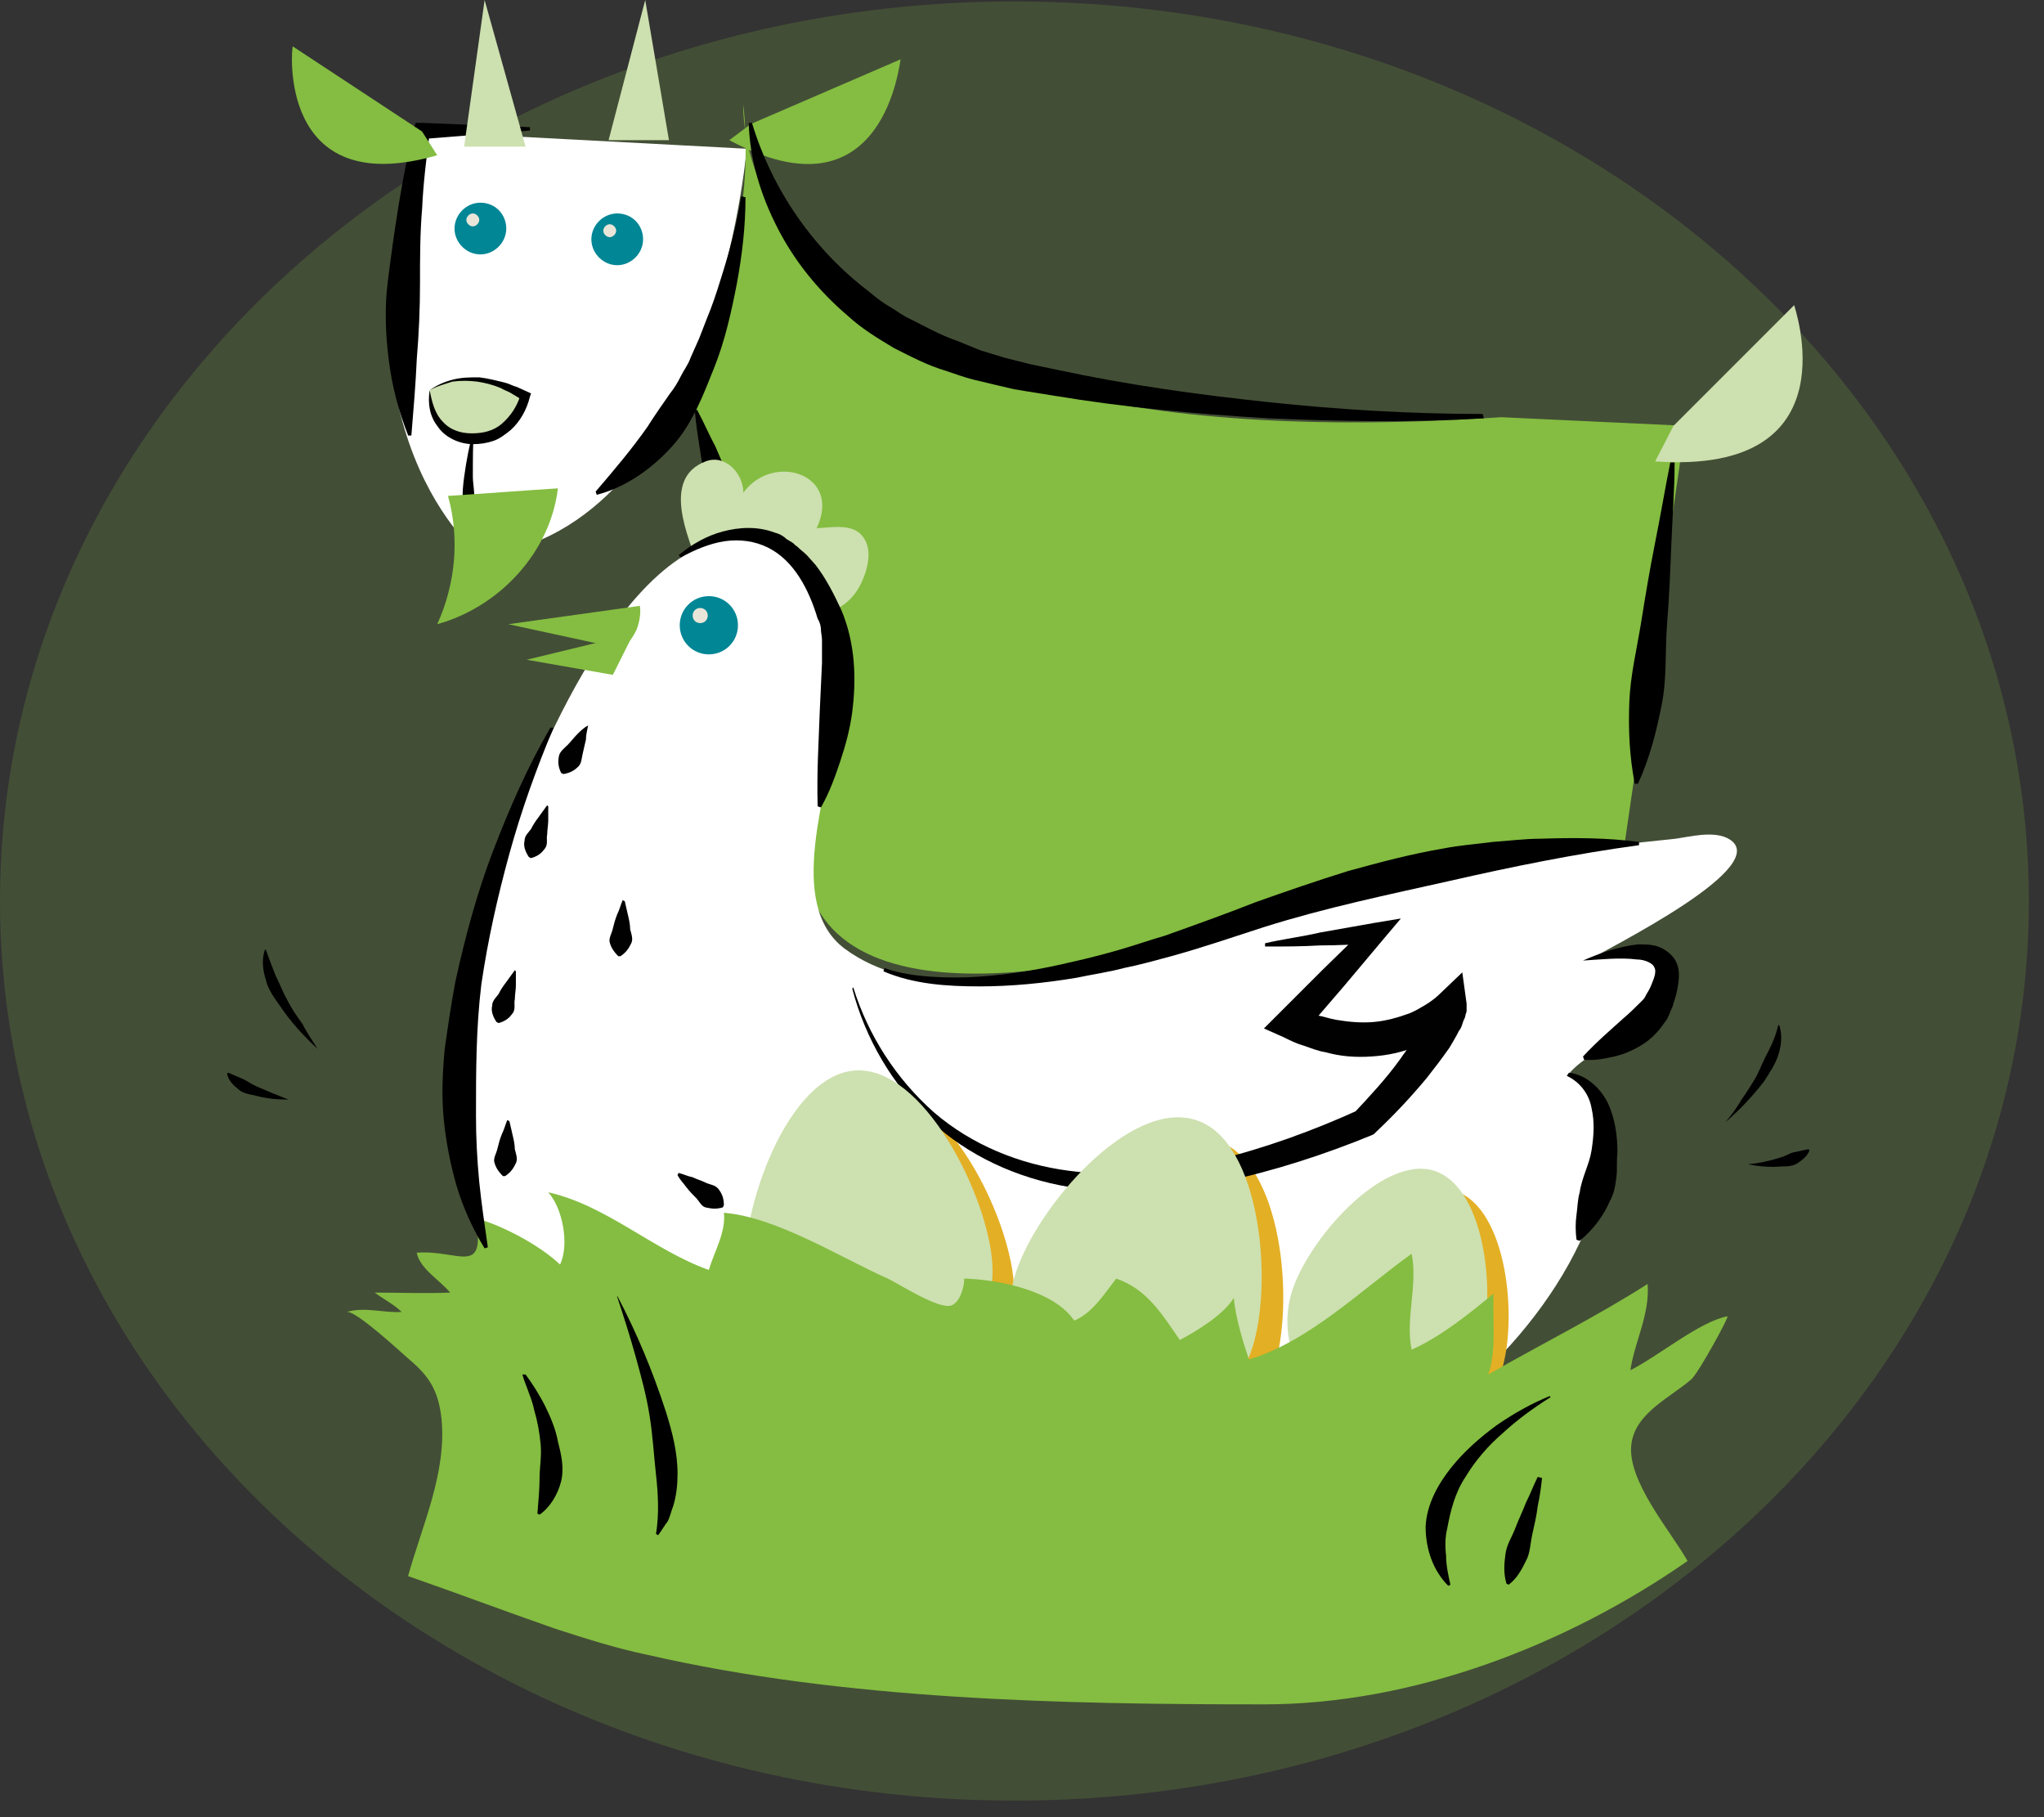 <svg width="54" height="48" viewBox="0 0 54 48" fill="none" xmlns="http://www.w3.org/2000/svg">
<rect x="0" y="0" width="54" height="48" fill="#333333" stroke="none"/>
<path opacity="0.2" d="M26.8 47.562C41.601 47.562 53.6 36.923 53.6 23.8C53.6 10.677 41.601 0.038 26.8 0.038C11.999 0.038 0 10.677 0 23.8C0 36.923 11.999 47.562 26.8 47.562Z" fill="#84BD41"/>
<path d="M11.126 3.474L19.726 3.929C19.726 3.929 18.9 13.953 12.692 14.693C12.692 14.693 8.534 11.39 11.126 3.474Z" fill="white"/>
<path d="M12.52 11.305C12.492 11.732 12.492 12.159 12.492 12.586C12.492 12.785 12.549 13.013 12.52 13.213C12.52 13.412 12.52 13.64 12.492 13.867H12.463C12.349 13.668 12.264 13.44 12.235 13.241C12.207 13.013 12.235 12.814 12.264 12.586C12.321 12.159 12.406 11.732 12.52 11.305Z" fill="black"/>
<path d="M14.001 3.445C13.517 3.502 13.061 3.531 12.577 3.559L11.153 3.673L11.353 3.502C11.267 4.157 11.182 4.841 11.153 5.496C11.096 6.151 11.096 6.834 11.096 7.489C11.096 8.144 11.068 8.799 11.011 9.482C10.982 10.137 10.925 10.821 10.868 11.504H10.783C10.527 10.849 10.356 10.194 10.271 9.511C10.185 8.827 10.157 8.144 10.242 7.461C10.413 6.094 10.612 4.755 10.925 3.417L10.982 3.246H11.153L12.577 3.303C13.061 3.332 13.545 3.332 14.001 3.36V3.445Z" fill="black"/>
<path d="M19.638 2.762C19.638 2.762 19.069 12.416 39.657 11.02L44.526 11.248L42.932 22.211C42.932 22.211 36.012 22.923 33.876 23.891C31.769 24.888 23.141 27.508 21.489 23.778C20.749 20.93 22.543 21.67 22.116 17.456C21.688 13.241 19.239 14.096 19.239 14.096L18.129 9.995C18.157 10.024 20.065 6.749 19.638 2.762Z" fill="#84BD41"/>
<path d="M43.727 12.188L44.212 11.248L47.401 8.059C47.373 8.03 49.024 12.558 43.727 12.188Z" fill="#CDE0AF"/>
<path d="M24.535 31.694L24.877 32.719H26.785L26.699 31.694H24.535Z" fill="#8B7D73"/>
<path d="M20.52 31.694C20.491 32.349 20.463 32.719 20.463 32.719H22.228L22.399 31.694H20.52Z" fill="#8B7D73"/>
<path d="M11.55 4.101L11.151 3.474L7.734 1.225C7.706 1.225 7.307 5.325 11.55 4.101Z" fill="#84BD41"/>
<path d="M19.268 3.702L19.837 3.275L23.795 1.566C23.767 1.566 23.397 5.923 19.268 3.702Z" fill="#84BD41"/>
<path d="M12.262 3.873L12.803 0L13.885 3.873H12.262Z" fill="#CDE0AF"/>
<path d="M16.078 3.702L17.046 0L17.673 3.702H16.078Z" fill="#CDE0AF"/>
<path d="M11.835 13.099C12.148 14.21 12.034 15.434 11.55 16.488C13.201 16.032 14.54 14.58 14.739 12.9C13.828 12.957 12.746 13.042 11.835 13.099Z" fill="#84BD41"/>
<path d="M11.353 10.308C11.353 10.308 12.293 9.568 13.887 10.479C13.887 10.479 13.574 11.704 12.435 11.618C11.268 11.504 11.353 10.308 11.353 10.308Z" fill="#CDE0AF"/>
<path d="M11.352 10.308C11.551 10.166 11.751 10.081 11.979 10.024C12.206 9.967 12.434 9.967 12.662 9.967C12.89 9.995 13.117 10.052 13.345 10.109C13.459 10.137 13.545 10.194 13.659 10.223L13.972 10.365L14.029 10.394L14 10.479C13.915 10.821 13.744 11.134 13.488 11.362C13.345 11.476 13.203 11.59 13.032 11.647C12.861 11.704 12.69 11.732 12.491 11.732C12.149 11.732 11.751 11.561 11.551 11.248C11.352 10.992 11.295 10.65 11.352 10.308ZM11.352 10.308C11.409 10.621 11.494 10.935 11.694 11.134C11.893 11.362 12.178 11.447 12.463 11.447C12.747 11.447 13.032 11.39 13.26 11.191C13.488 10.992 13.659 10.735 13.744 10.451L13.801 10.565L13.516 10.394C13.431 10.337 13.317 10.308 13.231 10.251C13.032 10.166 12.804 10.109 12.605 10.08C12.377 10.052 12.178 10.052 11.95 10.08C11.779 10.137 11.551 10.194 11.352 10.308Z" fill="black"/>
<path d="M18.414 10.821C18.585 11.134 18.728 11.476 18.898 11.789C19.041 12.131 19.183 12.444 19.326 12.786C19.468 13.127 19.667 13.441 19.696 13.811C19.724 14.181 19.724 14.551 19.582 14.95L19.497 14.978C19.326 14.836 19.212 14.665 19.126 14.523C19.012 14.352 18.927 14.21 18.87 14.039C18.728 13.697 18.728 13.327 18.671 12.985C18.614 12.643 18.557 12.273 18.5 11.931C18.443 11.561 18.386 11.22 18.357 10.849L18.414 10.821Z" fill="black"/>
<path d="M18.442 14.95C18.214 14.238 17.445 12.643 18.641 12.188C19.154 11.988 19.638 12.501 19.638 13.013C20.435 11.931 22.258 12.529 21.574 13.953C22.087 13.925 22.713 13.782 22.913 14.409C23.026 14.779 22.827 15.348 22.599 15.662C22.03 16.43 21.204 16.203 20.435 15.889C19.809 15.633 18.954 15.377 18.442 14.95Z" fill="#CDE0AF"/>
<path d="M42.419 29.758C42.362 29.188 42.106 28.789 41.451 28.362C42.106 27.565 44.071 27.081 44.071 25.856C44.042 24.86 42.419 25.059 41.85 25.429C42.391 25.087 47.061 22.809 45.609 22.126C45.21 21.955 44.669 22.097 44.27 22.154C41.651 22.439 38.945 22.667 36.325 23.265C33.706 23.863 31.228 25.03 28.58 25.572C26.615 25.97 24.052 26.34 22.315 25.059C20.721 23.863 21.917 20.873 22.059 19.193C22.173 17.797 22.344 15.719 21.005 14.779C17.531 12.273 14.513 19.193 13.602 21.642C12.349 24.945 11.466 29.16 12.747 32.577C14.57 37.446 19.838 39.525 24.622 40.18C28.494 40.721 32.652 40.322 36.155 38.471C38.945 37.019 41.878 33.972 42.391 30.754C42.419 30.355 42.448 30.042 42.419 29.758Z" fill="white"/>
<path d="M16.904 16.003L13.43 16.488L16.448 17.142C16.448 17.142 16.676 16.943 16.818 16.63C16.961 16.26 16.904 16.003 16.904 16.003Z" fill="#84BD41"/>
<path d="M16.732 16.744L13.913 17.427L16.191 17.826L16.732 16.744Z" fill="#84BD41"/>
<path d="M19.496 16.516C19.496 16.943 19.154 17.285 18.727 17.285C18.3 17.285 17.958 16.943 17.958 16.516C17.958 16.089 18.3 15.747 18.727 15.747C19.154 15.747 19.496 16.089 19.496 16.516Z" fill="#008695"/>
<path d="M33.649 36.165C33.079 37.902 31.229 38.841 29.52 38.272C27.811 37.702 26.843 35.851 27.413 34.143C27.982 32.434 30.431 29.558 32.14 30.128C33.877 30.669 34.218 34.428 33.649 36.165Z" fill="#E3AF24"/>
<path d="M39.656 36.25C39.228 37.617 37.748 38.357 36.381 37.93C35.014 37.503 34.274 36.022 34.701 34.655C35.128 33.288 37.093 31.039 38.46 31.466C39.827 31.922 40.111 34.883 39.656 36.25Z" fill="#E3AF24"/>
<path d="M26.785 33.915C26.899 35.737 25.532 37.275 23.71 37.389C21.887 37.503 20.35 36.136 20.236 34.313C20.122 32.491 21.375 28.931 23.169 28.817C24.991 28.732 26.671 32.121 26.785 33.915Z" fill="#E3AF24"/>
<path d="M22.543 26.084C22.942 27.365 23.682 28.504 24.679 29.387C25.675 30.241 26.928 30.754 28.238 30.925C28.893 31.01 29.548 31.039 30.203 30.953C30.545 30.953 30.858 30.868 31.171 30.839C31.485 30.782 31.826 30.726 32.14 30.64C33.421 30.327 34.674 29.871 35.87 29.33L35.756 29.416C36.183 28.96 36.61 28.504 36.98 27.992C37.151 27.736 37.351 27.508 37.493 27.252C37.578 27.138 37.635 26.995 37.692 26.881C37.721 26.824 37.749 26.767 37.749 26.71C37.749 26.682 37.778 26.654 37.778 26.654V26.625C37.778 26.654 37.778 26.625 37.778 26.682L38.518 26.91C38.347 27.109 38.176 27.195 38.006 27.337C37.835 27.451 37.636 27.565 37.465 27.622C37.066 27.793 36.667 27.878 36.24 27.906C35.813 27.935 35.414 27.906 35.016 27.793C34.816 27.764 34.617 27.679 34.446 27.622C34.247 27.565 34.076 27.479 33.905 27.394L33.392 27.166L33.791 26.767L34.93 25.628L36.098 24.489L36.326 24.916C35.842 24.945 35.357 24.973 34.873 24.973C34.389 25.002 33.905 25.002 33.421 25.002V24.916C33.905 24.802 34.389 24.746 34.873 24.632C35.357 24.546 35.842 24.461 36.326 24.375L37.009 24.262L36.553 24.802L35.5 26.055L34.446 27.28L34.332 26.654C34.503 26.71 34.645 26.767 34.816 26.824C34.987 26.853 35.13 26.91 35.3 26.938C35.642 26.995 35.955 27.024 36.297 26.995C36.61 26.967 36.924 26.881 37.237 26.767C37.379 26.71 37.522 26.625 37.664 26.54C37.806 26.454 37.949 26.34 38.006 26.283L38.632 25.685L38.746 26.511V26.568V26.596V26.625C38.746 26.654 38.746 26.654 38.746 26.682C38.746 26.71 38.746 26.739 38.718 26.796C38.718 26.853 38.689 26.91 38.661 26.967C38.632 27.052 38.604 27.166 38.547 27.223C38.461 27.394 38.376 27.536 38.29 27.679C38.091 27.963 37.892 28.22 37.692 28.476C37.265 28.988 36.838 29.444 36.354 29.9L36.297 29.957L36.24 29.985C34.987 30.498 33.677 30.925 32.339 31.21C31.997 31.267 31.655 31.323 31.314 31.381C30.972 31.409 30.63 31.466 30.289 31.466C29.605 31.523 28.922 31.466 28.238 31.352C26.872 31.124 25.562 30.526 24.565 29.587C23.568 28.647 22.856 27.422 22.515 26.112L22.543 26.084Z" fill="#010101"/>
<path d="M33.078 35.623C32.509 37.361 30.658 38.3 28.949 37.731C27.212 37.161 26.273 35.31 26.842 33.602C27.412 31.865 29.861 29.017 31.598 29.587C33.306 30.128 33.648 33.886 33.078 35.623Z" fill="#CDE0AF"/>
<path d="M39.086 35.709C38.659 37.076 37.178 37.816 35.812 37.389C34.445 36.962 33.704 35.481 34.132 34.114C34.559 32.747 36.523 30.498 37.89 30.925C39.286 31.381 39.542 34.342 39.086 35.709Z" fill="#CDE0AF"/>
<path d="M26.216 33.374C26.33 35.196 24.963 36.734 23.14 36.848C21.318 36.962 19.78 35.595 19.666 33.772C19.552 31.95 20.805 28.39 22.599 28.276C24.393 28.163 26.102 31.58 26.216 33.374Z" fill="#CDE0AF"/>
<path d="M14.683 43.027C15.48 43.283 16.277 43.54 17.103 43.711C22.314 44.907 28.066 45.02 33.391 45.02C37.349 45.02 41.393 43.454 44.583 41.233C44.155 40.464 42.959 39.097 43.102 38.129C43.216 37.303 44.155 36.905 44.696 36.421C44.896 36.221 45.693 34.769 45.636 34.769C44.896 34.911 43.814 35.823 43.073 36.193C43.187 35.424 43.586 34.741 43.529 33.915C42.191 34.769 40.71 35.51 39.314 36.307C39.542 35.709 39.428 34.855 39.457 34.171C38.802 34.712 38.061 35.31 37.293 35.652C37.122 34.826 37.463 33.943 37.293 33.117C35.983 34.057 34.559 35.453 32.993 35.908C32.822 35.396 32.651 34.826 32.594 34.285C32.338 34.712 31.654 35.139 31.17 35.396C30.715 34.741 30.316 34.057 29.49 33.773C29.177 34.171 28.864 34.684 28.38 34.883C27.838 34.086 26.386 33.801 25.475 33.773C25.475 34 25.361 34.399 25.133 34.484C24.792 34.598 23.709 33.886 23.453 33.773C22.229 33.231 20.52 32.149 19.125 32.035C19.182 32.548 18.869 33.061 18.726 33.545C17.274 33.032 16.021 31.836 14.483 31.494C14.853 31.893 15.053 32.861 14.796 33.402C14.255 32.89 13.287 32.377 12.575 32.178C12.832 33.744 12.12 33.004 11.009 33.089C11.095 33.516 11.607 33.801 11.892 34.143C11.237 34.171 10.553 34.143 9.899 34.143C10.126 34.313 10.411 34.456 10.611 34.655C10.126 34.684 9.642 34.513 9.158 34.655C9.386 34.598 10.582 35.709 10.81 35.908C11.351 36.364 11.579 36.734 11.664 37.474C11.806 38.898 11.152 40.294 10.781 41.632C12.091 42.087 13.373 42.572 14.683 43.027Z" fill="#84BD41"/>
<path d="M18.698 16.26C18.698 16.373 18.612 16.459 18.498 16.459C18.384 16.459 18.299 16.373 18.299 16.26C18.299 16.146 18.384 16.06 18.498 16.06C18.612 16.06 18.698 16.146 18.698 16.26Z" fill="#EAE5D9"/>
<path d="M16.306 34.228C16.818 35.196 17.245 36.221 17.587 37.275C17.758 37.816 17.9 38.357 17.9 38.927C17.9 39.211 17.872 39.496 17.786 39.781C17.73 39.923 17.701 40.066 17.644 40.179C17.559 40.293 17.473 40.436 17.388 40.55L17.331 40.521C17.416 39.98 17.388 39.468 17.331 38.955C17.274 38.443 17.245 37.901 17.16 37.389C17.075 36.848 16.932 36.335 16.79 35.823C16.647 35.31 16.477 34.769 16.306 34.257V34.228Z" fill="black"/>
<path d="M13.885 36.307C14.056 36.535 14.255 36.848 14.398 37.133C14.54 37.417 14.683 37.759 14.739 38.072C14.825 38.414 14.91 38.756 14.825 39.126C14.739 39.468 14.54 39.809 14.255 40.009L14.198 39.98C14.227 39.61 14.255 39.325 14.255 39.041C14.255 38.756 14.312 38.471 14.284 38.158C14.255 37.845 14.198 37.531 14.113 37.247C14.085 37.104 14.028 36.933 13.971 36.791C13.914 36.62 13.857 36.506 13.8 36.307H13.885Z" fill="black"/>
<path d="M40.966 36.905C40.511 37.19 40.084 37.503 39.713 37.845C39.315 38.186 38.973 38.585 38.717 39.012C38.432 39.439 38.318 39.923 38.233 40.379C38.176 40.607 38.176 40.863 38.204 41.091C38.204 41.347 38.261 41.603 38.318 41.86L38.261 41.888C37.862 41.49 37.663 40.92 37.663 40.322C37.692 39.724 38.005 39.183 38.346 38.756C38.688 38.329 39.115 37.959 39.542 37.645C39.998 37.332 40.454 37.076 40.938 36.877L40.966 36.905Z" fill="black"/>
<path d="M40.739 39.041C40.71 39.297 40.682 39.525 40.625 39.781C40.596 40.037 40.539 40.265 40.483 40.521C40.426 40.778 40.426 41.034 40.312 41.233C40.198 41.461 40.084 41.689 39.856 41.86L39.799 41.831C39.714 41.547 39.742 41.29 39.771 41.062C39.799 40.806 39.941 40.607 40.027 40.379C40.112 40.151 40.226 39.923 40.312 39.696C40.426 39.468 40.511 39.24 40.625 39.012L40.739 39.041Z" fill="black"/>
<path d="M14.625 19.221C14.169 20.303 13.771 21.414 13.457 22.553C13.144 23.692 12.888 24.831 12.717 25.998C12.575 27.166 12.575 28.305 12.575 29.473C12.575 30.042 12.603 30.612 12.66 31.21C12.717 31.779 12.803 32.349 12.888 32.947L12.803 32.975C12.489 32.463 12.233 31.893 12.062 31.323C11.891 30.726 11.777 30.128 11.72 29.529C11.664 28.931 11.692 28.305 11.749 27.707C11.834 27.109 11.92 26.511 12.034 25.913C12.29 24.746 12.603 23.578 13.03 22.468C13.457 21.357 13.942 20.246 14.54 19.221H14.625Z" fill="black"/>
<path d="M17.929 14.665C18.27 14.38 18.669 14.152 19.096 14.039C19.523 13.925 20.008 13.896 20.463 14.067C20.577 14.095 20.691 14.152 20.776 14.238L20.919 14.323C20.976 14.352 21.004 14.409 21.061 14.437C21.146 14.523 21.232 14.58 21.317 14.665L21.545 14.921C21.83 15.291 22.029 15.69 22.229 16.117C22.599 17 22.627 17.94 22.513 18.823C22.456 19.25 22.343 19.677 22.2 20.104C22.058 20.531 21.915 20.93 21.688 21.328L21.602 21.3C21.574 20.417 21.631 19.563 21.659 18.737L21.716 17.513C21.716 17.313 21.716 17.114 21.716 16.915C21.716 16.801 21.688 16.715 21.688 16.63C21.688 16.544 21.659 16.431 21.602 16.345C21.374 15.576 20.976 14.807 20.292 14.466C19.951 14.295 19.552 14.238 19.153 14.295C18.755 14.352 18.356 14.523 17.986 14.722L17.929 14.665Z" fill="black"/>
<path d="M23.367 25.571C23.766 25.714 24.193 25.771 24.592 25.799C25.019 25.828 25.446 25.828 25.845 25.799C26.699 25.742 27.525 25.6 28.351 25.401C28.749 25.315 29.177 25.201 29.575 25.087C29.974 24.973 30.372 24.831 30.771 24.717C31.569 24.432 32.366 24.148 33.163 23.834C33.96 23.55 34.786 23.265 35.612 23.009C36.438 22.781 37.292 22.553 38.146 22.41C38.574 22.325 39.001 22.297 39.428 22.24C39.855 22.211 40.282 22.154 40.709 22.154C41.564 22.126 42.446 22.126 43.301 22.24V22.325C41.62 22.553 39.94 22.895 38.317 23.265C36.666 23.635 35.014 23.977 33.391 24.489C32.594 24.746 31.768 25.03 30.942 25.258C30.515 25.372 30.116 25.486 29.689 25.571C29.262 25.685 28.835 25.742 28.436 25.828C27.582 25.97 26.727 26.055 25.873 26.055C25.019 26.055 24.136 25.998 23.339 25.657L23.367 25.571Z" fill="black"/>
<path d="M41.821 25.372C42.277 25.173 42.761 25.002 43.274 24.945C43.416 24.945 43.558 24.945 43.701 24.974C43.843 25.002 44.014 25.087 44.156 25.23C44.299 25.372 44.356 25.572 44.356 25.742C44.356 25.913 44.327 26.056 44.299 26.198C44.27 26.34 44.213 26.483 44.185 26.597C44.156 26.654 44.128 26.711 44.099 26.796C44.071 26.853 44.042 26.938 43.986 26.995C43.815 27.252 43.615 27.451 43.388 27.593C43.16 27.736 42.903 27.85 42.647 27.907C42.391 27.963 42.135 28.02 41.85 27.992L41.821 27.907C42.191 27.508 42.562 27.195 42.875 26.91C43.046 26.767 43.188 26.625 43.331 26.483C43.359 26.454 43.388 26.426 43.416 26.397C43.444 26.369 43.473 26.312 43.501 26.255C43.558 26.17 43.615 26.056 43.644 25.97C43.729 25.771 43.758 25.628 43.701 25.543C43.672 25.458 43.473 25.344 43.245 25.344C42.789 25.287 42.305 25.344 41.821 25.372Z" fill="black"/>
<path d="M41.45 28.334C41.905 28.39 42.275 28.732 42.475 29.131C42.674 29.558 42.731 30.014 42.731 30.441C42.703 30.669 42.731 30.896 42.703 31.096C42.674 31.323 42.645 31.523 42.532 31.722C42.361 32.121 42.105 32.462 41.734 32.776L41.649 32.747C41.62 32.52 41.62 32.292 41.649 32.092C41.677 31.893 41.677 31.694 41.734 31.494C41.791 31.096 41.991 30.754 42.047 30.384C42.105 30.014 42.133 29.643 42.047 29.273C41.991 28.931 41.763 28.59 41.393 28.419L41.45 28.334Z" fill="black"/>
<path d="M15.537 19.164C15.508 19.307 15.48 19.421 15.48 19.535C15.451 19.648 15.423 19.791 15.395 19.905C15.366 20.019 15.366 20.161 15.281 20.246C15.195 20.332 15.081 20.417 14.882 20.446L14.825 20.417C14.739 20.246 14.739 20.104 14.768 19.962C14.796 19.848 14.91 19.762 14.996 19.677C15.081 19.591 15.167 19.477 15.252 19.392C15.338 19.307 15.423 19.221 15.537 19.164Z" fill="#010101"/>
<path d="M14.484 21.3C14.484 21.442 14.484 21.556 14.484 21.67C14.484 21.784 14.456 21.926 14.456 22.04C14.428 22.154 14.484 22.297 14.399 22.41C14.314 22.524 14.228 22.61 14.029 22.667L13.972 22.638C13.858 22.468 13.829 22.325 13.858 22.211C13.858 22.069 13.972 21.983 14.029 21.898C14.086 21.784 14.143 21.699 14.228 21.585C14.313 21.471 14.37 21.385 14.456 21.271L14.484 21.3Z" fill="#010101"/>
<path d="M13.629 25.657C13.629 25.799 13.629 25.913 13.629 26.027C13.629 26.141 13.601 26.283 13.601 26.397C13.572 26.511 13.629 26.654 13.543 26.767C13.458 26.881 13.373 26.967 13.173 27.024L13.116 26.995C13.002 26.824 12.974 26.682 13.002 26.568C13.002 26.426 13.116 26.34 13.173 26.255C13.23 26.141 13.287 26.056 13.373 25.942C13.458 25.828 13.515 25.742 13.601 25.628L13.629 25.657Z" fill="#010101"/>
<path d="M16.506 23.806C16.534 23.92 16.563 24.062 16.591 24.176C16.62 24.29 16.648 24.432 16.648 24.546C16.677 24.66 16.734 24.802 16.677 24.916C16.62 25.03 16.563 25.144 16.392 25.258H16.335C16.193 25.116 16.136 25.002 16.107 24.888C16.079 24.774 16.164 24.66 16.193 24.518C16.221 24.404 16.25 24.29 16.307 24.148C16.364 24.034 16.392 23.92 16.449 23.777L16.506 23.806Z" fill="#010101"/>
<path d="M13.458 29.615C13.487 29.729 13.515 29.871 13.543 29.985C13.572 30.099 13.601 30.241 13.601 30.355C13.629 30.469 13.686 30.612 13.629 30.726C13.572 30.839 13.515 30.953 13.344 31.067H13.287C13.145 30.925 13.088 30.811 13.059 30.697C13.031 30.583 13.116 30.469 13.145 30.327C13.173 30.213 13.202 30.099 13.259 29.957C13.316 29.843 13.344 29.729 13.401 29.586L13.458 29.615Z" fill="#010101"/>
<path d="M17.928 30.982C18.042 31.01 18.156 31.067 18.298 31.096C18.412 31.153 18.526 31.181 18.64 31.238C18.754 31.295 18.896 31.295 18.982 31.409C19.067 31.523 19.124 31.637 19.124 31.836L19.095 31.893C18.896 31.95 18.782 31.921 18.64 31.893C18.526 31.864 18.469 31.722 18.384 31.637C18.298 31.551 18.213 31.466 18.127 31.352C18.042 31.238 17.956 31.152 17.899 31.039L17.928 30.982Z" fill="#010101"/>
<path d="M19.695 5.211C19.695 5.98 19.609 6.72 19.467 7.489C19.324 8.23 19.154 8.998 18.869 9.71C18.584 10.422 18.299 11.191 17.758 11.789C17.217 12.387 16.534 12.871 15.765 13.07L15.736 12.985C16.249 12.387 16.704 11.846 17.103 11.277C17.302 10.963 17.502 10.678 17.701 10.394C17.815 10.251 17.901 10.109 17.986 9.938C18.071 9.767 18.185 9.625 18.242 9.454L18.47 8.941L18.669 8.429C18.812 8.087 18.926 7.745 19.04 7.375C19.267 6.663 19.467 5.923 19.581 5.183L19.695 5.211Z" fill="black"/>
<path d="M39.201 11.049C37.293 11.163 35.414 11.134 33.506 11.049C31.598 10.935 29.718 10.764 27.839 10.451L27.127 10.337L26.785 10.28L26.415 10.194L25.703 10.024C25.476 9.967 25.248 9.881 24.991 9.796C24.507 9.653 24.08 9.426 23.625 9.198C23.197 8.942 22.77 8.685 22.4 8.344C21.631 7.689 21.005 6.92 20.549 6.037C20.093 5.154 19.809 4.215 19.78 3.246H19.866C20.407 5.04 21.517 6.607 22.941 7.689C23.112 7.831 23.283 7.973 23.482 8.087C23.681 8.201 23.852 8.344 24.052 8.429C24.45 8.628 24.849 8.856 25.276 8.999C25.476 9.084 25.703 9.169 25.903 9.255L26.558 9.454L26.899 9.54L27.241 9.625L27.924 9.767C29.775 10.166 31.626 10.422 33.506 10.622C35.385 10.821 37.265 10.935 39.172 10.935L39.201 11.049Z" fill="black"/>
<path d="M44.241 12.216C44.241 12.928 44.184 13.64 44.156 14.352C44.127 15.064 44.099 15.776 44.042 16.488C43.985 17.2 44.042 17.912 43.899 18.623C43.757 19.335 43.586 20.019 43.273 20.702H43.188C43.045 19.962 43.017 19.25 43.045 18.538C43.074 17.826 43.244 17.143 43.358 16.431C43.472 15.719 43.586 15.035 43.728 14.323C43.871 13.612 43.985 12.928 44.127 12.216H44.241Z" fill="black"/>
<path d="M13.375 6.037C13.375 6.407 13.061 6.72 12.691 6.72C12.321 6.72 12.008 6.407 12.008 6.037C12.008 5.667 12.321 5.354 12.691 5.354C13.09 5.354 13.375 5.667 13.375 6.037Z" fill="#008695"/>
<path d="M12.662 5.809C12.662 5.894 12.577 5.98 12.491 5.98C12.406 5.98 12.32 5.894 12.32 5.809C12.32 5.723 12.406 5.638 12.491 5.638C12.577 5.638 12.662 5.723 12.662 5.809Z" fill="#EAE5D9"/>
<path d="M16.99 6.321C16.99 6.692 16.677 7.005 16.306 7.005C15.936 7.005 15.623 6.692 15.623 6.321C15.623 5.951 15.936 5.638 16.306 5.638C16.705 5.638 16.99 5.951 16.99 6.321Z" fill="#008695"/>
<path d="M16.279 6.094C16.279 6.179 16.194 6.265 16.108 6.265C16.023 6.265 15.938 6.179 15.938 6.094C15.938 6.008 16.023 5.923 16.108 5.923C16.194 5.923 16.279 6.008 16.279 6.094Z" fill="#EAE5D9"/>
<path d="M45.582 29.643C45.753 29.444 45.895 29.245 46.009 29.045C46.152 28.846 46.294 28.618 46.408 28.419C46.522 28.191 46.607 27.963 46.721 27.764C46.835 27.536 46.92 27.337 46.977 27.081H47.006C47.091 27.337 47.063 27.622 46.977 27.878C46.892 28.134 46.749 28.334 46.607 28.561C46.322 28.931 45.981 29.302 45.582 29.643Z" fill="black"/>
<path d="M8.392 27.707C8.022 27.365 7.68 26.995 7.396 26.568C7.253 26.369 7.082 26.141 7.025 25.884C6.94 25.628 6.911 25.343 6.997 25.087H7.025C7.111 25.343 7.196 25.543 7.282 25.771C7.396 25.998 7.481 26.226 7.595 26.425C7.709 26.653 7.851 26.853 7.994 27.052C8.107 27.28 8.25 27.479 8.392 27.707Z" fill="black"/>
<path d="M46.181 30.754C46.465 30.725 46.75 30.668 47.007 30.583C47.149 30.554 47.263 30.469 47.377 30.44L47.775 30.355L47.804 30.384C47.747 30.554 47.605 30.64 47.491 30.725C47.348 30.811 47.206 30.811 47.063 30.811C46.75 30.839 46.465 30.811 46.181 30.754Z" fill="black"/>
<path d="M7.623 29.045C7.31 29.045 7.025 29.017 6.712 28.931C6.57 28.903 6.399 28.875 6.285 28.761C6.171 28.675 6.028 28.533 6 28.362L6.028 28.334L6.427 28.504C6.541 28.561 6.655 28.647 6.797 28.704C6.94 28.761 7.054 28.818 7.196 28.875C7.338 28.931 7.481 28.988 7.623 29.045Z" fill="black"/>
</svg>
